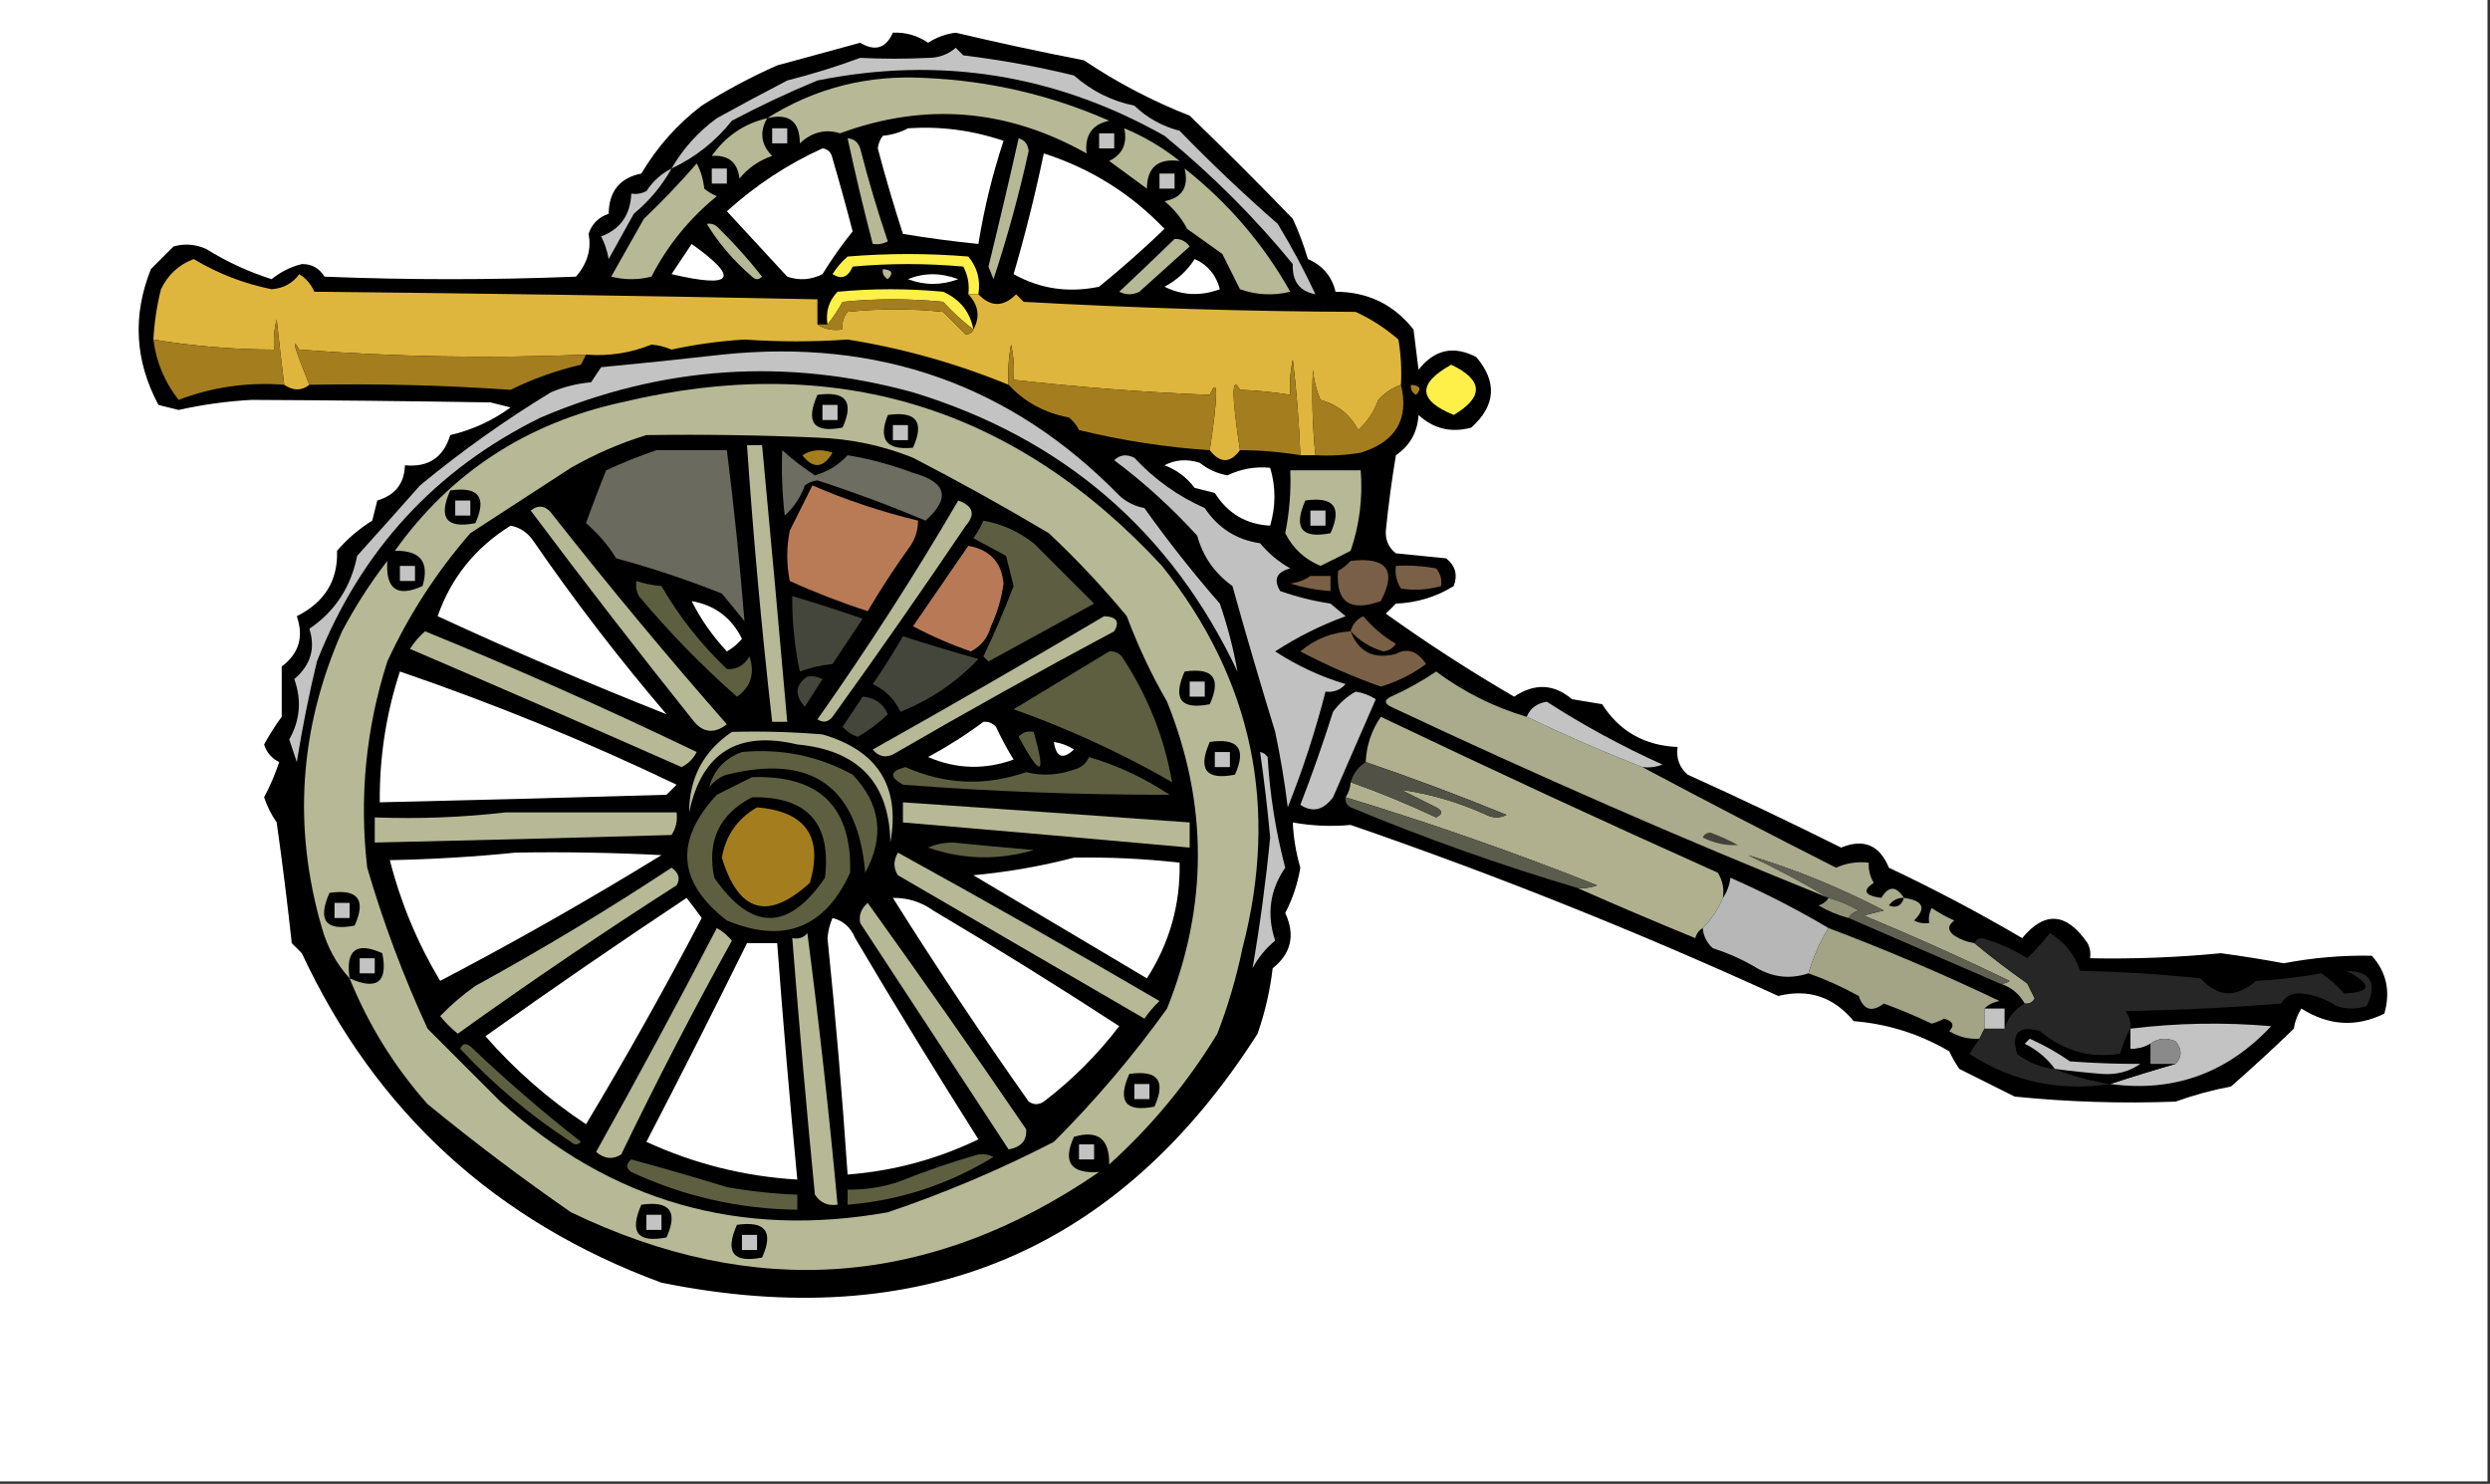<?xml version="1.0" encoding="UTF-8"?>
<!DOCTYPE svg PUBLIC "-//W3C//DTD SVG 1.1//EN" "http://www.w3.org/Graphics/SVG/1.1/DTD/svg11.dtd">
<svg xmlns="http://www.w3.org/2000/svg" version="1.1" width="495px" height="295px" style="shape-rendering:geometricPrecision; text-rendering:geometricPrecision; image-rendering:optimizeQuality; fill-rule:evenodd; clip-rule:evenodd" xmlns:xlink="http://www.w3.org/1999/xlink">
<rect width="100%" height="100%" fill="#333333" stroke="none"/>
<g><path style="opacity:1" fill="#fefffe" d="M -0.5,-0.5 C 164.5,-0.5 329.5,-0.5 494.5,-0.5C 494.5,97.833 494.5,196.167 494.5,294.5C 329.5,294.5 164.5,294.5 -0.5,294.5C -0.5,196.167 -0.5,97.833 -0.5,-0.5 Z"/></g>
<g><path style="opacity:1" fill="#000000" d="M 177.5,6.5 C 180.049,6.387 182.382,7.054 184.5,8.5C 186.183,7.408 188.016,6.741 190,6.5C 198.386,8.485 206.886,10.318 215.5,12C 222.072,16.418 229.072,20.085 236.5,23C 243.439,29.694 250.272,36.527 257,43.5C 258.197,46.089 259.197,48.756 260,51.5C 262.928,52.76 264.761,54.926 265.5,58C 271.901,58.019 277.068,60.519 281,65.5C 281.333,68.167 281.667,70.833 282,73.5C 285.168,69.467 289.001,68.633 293.5,71C 297.677,75.954 297.343,80.62 292.5,85C 288.495,86.098 284.995,85.265 282,82.5C 281.783,85.939 280.283,88.605 277.5,90.5C 276.668,95.479 276.002,100.479 275.5,105.5C 275.39,107.374 276.056,108.874 277.5,110C 280.833,110.333 284.167,110.667 287.5,111C 289.325,112.466 289.825,114.299 289,116.5C 285.541,118.66 281.708,119.827 277.5,120C 276.833,120.667 276.167,121.333 275.5,122C 283.731,127.894 292.231,133.394 301,138.5C 305.066,135.777 308.899,135.943 312.5,139C 314.5,139.333 316.5,139.667 318.5,140C 321.939,145.391 326.939,148.224 333.5,148.5C 333.178,150.722 333.845,152.556 335.5,154C 345.77,158.644 355.936,163.477 366,168.5C 370.487,166.659 373.653,167.993 375.5,172.5C 384.571,176.785 393.404,181.451 402,186.5C 406.478,181.064 410.811,181.397 415,187.5C 415.483,188.448 415.649,189.448 415.5,190.5C 424.187,190.674 432.853,190.34 441.5,189.5C 445.685,190.062 449.851,190.728 454,191.5C 459.81,190.39 465.644,189.89 471.5,190C 474.428,193.257 475.262,197.091 474,201.5C 468.431,204.264 462.931,203.931 457.5,200.5C 456.719,201.729 456.219,203.062 456,204.5C 451.928,208.45 447.762,212.283 443.5,216C 439.751,216.708 436.084,217.708 432.5,219C 421.819,219.411 411.153,219.078 400.5,218C 396.833,216.167 393.167,214.333 389.5,212.5C 388.738,211.372 388.071,210.205 387.5,209C 381.601,205.546 375.267,203.546 368.5,203C 364.53,198.179 359.53,196.513 353.5,198C 325.758,185.306 297.425,173.972 268.5,164C 264.599,164.354 260.766,164.187 257,163.5C 257.132,166.508 257.632,169.508 258.5,172.5C 257.973,175.68 256.973,178.68 255.5,181.5C 257.523,185.895 256.689,189.561 253,192.5C 252.472,196.943 251.472,201.277 250,205.5C 222.361,248.868 182.861,265.368 131.5,255C 98.541,242.863 74.707,221.029 60,189.5C 59.333,188.833 58.667,188.167 58,187.5C 57.132,179.482 56.132,171.482 55,163.5C 53.924,161.933 53.091,160.266 52.5,158.5C 53.685,156.289 54.685,153.955 55.5,151.5C 53.988,150.751 52.988,149.584 52.5,148C 53.535,146.099 54.702,144.265 56,142.5C 56,139.167 56,135.833 56,132.5C 59.423,129.949 60.423,126.616 59,122.5C 64.537,119.734 67.203,115.401 67,109.5C 69.039,107.126 71.372,105.126 74,103.5C 74.333,102.167 74.667,100.833 75,99.5C 78.545,98.46 80.379,96.127 80.5,92.5C 85.166,92.945 88.166,90.945 89.5,86.5C 93.879,85.477 97.879,83.644 101.5,81C 100.167,80.667 98.833,80.333 97.5,80C 81.635,79.74 65.802,79.574 50,79.5C 45.11,79.764 40.277,80.431 35.5,81.5C 34.167,81.167 32.833,80.833 31.5,80.5C 26.81,71.74 26.31,62.739 30,53.5C 31.5,52 33,50.5 34.5,49C 36.714,48.374 38.88,48.541 41,49.5C 45.063,52.031 49.396,54.031 54,55.5C 55.783,54.047 57.783,53.047 60,52.5C 61.971,52.468 63.471,53.302 64.5,55C 81.167,55.667 97.833,55.667 114.5,55C 116.769,52.372 117.602,49.538 117,46.5C 117.667,44.5 119,43.167 121,42.5C 121.059,38.02 123.226,35.353 127.5,34.5C 130.658,29.179 134.658,24.679 139.5,21C 144.29,17.971 149.29,15.304 154.5,13C 160.017,11.498 165.517,9.998 171,8.5C 173.948,10.273 176.114,9.606 177.5,6.5 Z"/></g>
<g><path style="opacity:1" fill="#c2c3c2" d="M 133.5,33.5 C 135.772,29.559 138.772,26.225 142.5,23.5C 147.118,20.951 151.784,18.451 156.5,16C 161.455,14.747 166.289,13.247 171,11.5C 175.554,11.725 180.054,11.725 184.5,11.5C 186.593,11.514 188.426,10.848 190,9.5C 190.5,10 191,10.5 191.5,11C 198.921,11.903 206.254,13.237 213.5,15C 216.999,18.083 220.999,20.083 225.5,21C 228.048,23.442 231.048,25.108 234.5,26C 240.672,32.361 247.172,38.527 254,44.5C 256.799,49.104 259.299,53.771 261.5,58.5C 258.355,57.923 256.855,55.923 257,52.5C 249.435,43.254 240.935,34.754 231.5,27C 209.822,14.775 186.822,11.109 162.5,16C 156.713,18.393 151.046,21.06 145.5,24C 142.224,28.112 138.224,31.279 133.5,33.5 Z"/></g>
<g><path style="opacity:1" fill="#b7b895" d="M 152.5,23.5 C 162.02,17.494 172.52,14.828 184,15.5C 196.692,16.048 208.859,18.881 220.5,24C 217.121,24.711 215.621,26.878 216,30.5C 200.225,21.619 183.892,20.286 167,26.5C 164.094,25.588 161.427,26.254 159,28.5C 158.997,24.118 156.831,22.451 152.5,23.5 Z"/></g>
<g><path style="opacity:1" fill="#b7b895" d="M 152.5,23.5 C 150.952,26.259 151.285,28.759 153.5,31C 150.898,31.883 148.731,33.383 147,35.5C 146.644,32.271 144.81,30.771 141.5,31C 144.244,27.08 147.911,24.58 152.5,23.5 Z"/></g>
<g><path style="opacity:1" fill="#c2c3c2" d="M 153.5,25.5 C 154.5,25.5 155.5,25.5 156.5,25.5C 156.5,26.5 156.5,27.5 156.5,28.5C 155.5,28.5 154.5,28.5 153.5,28.5C 153.5,27.5 153.5,26.5 153.5,25.5 Z"/></g>
<g><path style="opacity:1" fill="#fefffe" d="M 180.5,25.5 C 187.01,25.07 193.344,25.903 199.5,28C 197.287,34.684 195.621,41.518 194.5,48.5C 189.492,47.999 184.492,47.332 179.5,46.5C 177.679,40.884 176.013,35.218 174.5,29.5C 174.608,28.558 174.941,27.725 175.5,27C 177.382,26.802 179.048,26.302 180.5,25.5 Z"/></g>
<g><path style="opacity:1" fill="#b7b895" d="M 223.5,25.5 C 227.469,27.151 231.135,29.318 234.5,32C 230.21,31.436 228.043,33.269 228,37.5C 225.5,35.667 223,33.833 220.5,32C 223.145,30.713 224.145,28.547 223.5,25.5 Z"/></g>
<g><path style="opacity:1" fill="#c2c3c2" d="M 218.5,26.5 C 219.5,26.5 220.5,26.5 221.5,26.5C 221.5,27.5 221.5,28.5 221.5,29.5C 220.5,29.5 219.5,29.5 218.5,29.5C 218.5,28.5 218.5,27.5 218.5,26.5 Z"/></g>
<g><path style="opacity:1" fill="#b7b895" d="M 168.5,27.5 C 169.75,27.577 170.583,28.244 171,29.5C 172.606,35.764 174.44,41.93 176.5,48C 175.552,48.483 174.552,48.65 173.5,48.5C 171.675,41.535 170.009,34.535 168.5,27.5 Z"/></g>
<g><path style="opacity:1" fill="#b7b895" d="M 202.5,27.5 C 203.649,27.791 204.316,28.624 204.5,30C 202.604,38.624 200.271,47.124 197.5,55.5C 197.167,54.667 196.833,53.833 196.5,53C 198.583,44.504 200.583,36.004 202.5,27.5 Z"/></g>
<g><path style="opacity:1" fill="#fefffe" d="M 163.5,29.5 C 164.586,29.62 165.253,30.287 165.5,31.5C 166.912,36.314 168.245,41.147 169.5,46C 167.351,48.662 165.351,51.495 163.5,54.5C 161.235,55.647 158.902,55.814 156.5,55C 152.5,50.667 148.5,46.333 144.5,42C 150.247,36.803 156.581,32.636 163.5,29.5 Z"/></g>
<g><path style="opacity:1" fill="#fefffe" d="M 207.5,30.5 C 216.793,33.477 224.793,38.477 231.5,45.5C 227.341,49.49 223.007,53.324 218.5,57C 212.413,58.27 206.746,57.437 201.5,54.5C 203.816,46.571 205.816,38.571 207.5,30.5 Z"/></g>
<g><path style="opacity:1" fill="#b7b895" d="M 138.5,32.5 C 139.302,33.952 139.802,35.618 140,37.5C 140.75,38.126 141.584,38.626 142.5,39C 137.033,43.462 132.7,48.795 129.5,55C 126.833,55.667 124.167,55.667 121.5,55C 123.664,51.185 125.831,47.352 128,43.5C 131.759,39.911 135.259,36.245 138.5,32.5 Z"/></g>
<g><path style="opacity:1" fill="#c2c3c2" d="M 133.5,33.5 C 131.612,36.899 129.112,39.899 126,42.5C 124.3,45.52 122.634,48.52 121,51.5C 120.727,49.899 120.227,48.399 119.5,47C 123.313,45.569 125.313,42.736 125.5,38.5C 126.552,38.65 127.552,38.483 128.5,38C 129.78,36.034 131.447,34.534 133.5,33.5 Z"/></g>
<g><path style="opacity:1" fill="#c2c3c2" d="M 141.5,33.5 C 142.5,33.5 143.5,33.5 144.5,33.5C 144.5,34.5 144.5,35.5 144.5,36.5C 143.5,36.5 142.5,36.5 141.5,36.5C 141.5,35.5 141.5,34.5 141.5,33.5 Z"/></g>
<g><path style="opacity:1" fill="#b7b895" d="M 235.5,33.5 C 244.13,40.295 251.13,48.461 256.5,58C 253.118,58.824 249.784,58.657 246.5,57.5C 245.333,55.167 244.167,52.833 243,50.5C 240.667,48.833 238.333,47.167 236,45.5C 234.878,43.376 233.378,41.543 231.5,40C 235.03,39.328 236.363,37.162 235.5,33.5 Z"/></g>
<g><path style="opacity:1" fill="#c2c3c2" d="M 230.5,34.5 C 231.5,34.5 232.5,34.5 233.5,34.5C 233.5,35.5 233.5,36.5 233.5,37.5C 232.5,37.5 231.5,37.5 230.5,37.5C 230.5,36.5 230.5,35.5 230.5,34.5 Z"/></g>
<g><path style="opacity:1" fill="#b7b895" d="M 140.5,44.5 C 141.239,44.369 141.906,44.536 142.5,45C 145.734,48.145 148.734,51.478 151.5,55C 150.833,55.667 150.167,55.667 149.5,55C 145.893,51.902 142.893,48.402 140.5,44.5 Z"/></g>
<g><path style="opacity:1" fill="#b7b895" d="M 233.5,47.5 C 234.756,47.461 235.756,47.961 236.5,49C 233.167,52 229.833,55 226.5,58C 225.167,58.667 223.833,58.667 222.5,58C 226.241,54.484 229.908,50.984 233.5,47.5 Z"/></g>
<g><path style="opacity:1" fill="#fefffe" d="M 137.5,48.5 C 147.151,55.383 145.817,57.383 133.5,54.5C 134.844,52.471 136.177,50.471 137.5,48.5 Z"/></g>
<g><path style="opacity:1" fill="#fef049" d="M 194.5,58.5 C 193.833,58.5 193.167,58.5 192.5,58.5C 192.739,56.533 192.406,54.7 191.5,53C 184.167,52.333 176.833,52.333 169.5,53C 168.603,55.127 167.269,55.627 165.5,54.5C 166.313,53.186 167.313,52.02 168.5,51C 176.5,50.333 184.5,50.333 192.5,51C 194.278,53.135 194.945,55.635 194.5,58.5 Z"/></g>
<g><path style="opacity:1" fill="#fefffe" d="M 237.5,51.5 C 240.089,52.648 241.755,54.648 242.5,57.5C 238.683,58.914 235.016,58.748 231.5,57C 233.996,55.669 235.996,53.836 237.5,51.5 Z"/></g>
<g><path style="opacity:1" fill="#b7b895" d="M 175.5,53.5 C 177.337,53.639 177.67,54.306 176.5,55.5C 175.702,55.043 175.369,54.376 175.5,53.5 Z"/></g>
<g><path style="opacity:1" fill="#fefffe" d="M 180.5,55.5 C 183.687,54.194 187.02,54.194 190.5,55.5C 187.126,56.751 183.793,56.751 180.5,55.5 Z"/></g>
<g><path style="opacity:1" fill="#fef049" d="M 193.5,65.5 C 191.39,63.895 189.39,62.062 187.5,60C 180.833,59.333 174.167,59.333 167.5,60C 166.601,61.652 165.601,63.152 164.5,64.5C 164.104,61.956 164.771,59.789 166.5,58C 173.5,57.333 180.5,57.333 187.5,58C 190.857,59.513 192.857,62.013 193.5,65.5 Z"/></g>
<g><path style="opacity:1" fill="#deb63d" d="M 162.5,64.5 C 163.919,65.451 165.585,65.784 167.5,65.5C 167.33,64.178 167.663,63.011 168.5,62C 174.833,61.333 181.167,61.333 187.5,62C 189.022,63.522 190.522,65.022 192,66.5C 192.765,66.43 193.265,66.097 193.5,65.5C 194.878,63.03 194.545,60.697 192.5,58.5C 193.167,58.5 193.833,58.5 194.5,58.5C 196.961,61.067 199.461,61.067 202,58.5C 202.5,59 203,59.5 203.5,60C 225.536,61.228 247.536,61.895 269.5,62C 272.582,63.409 275.415,65.242 278,67.5C 278.498,70.482 278.665,73.482 278.5,76.5C 276.771,77.118 275.271,78.118 274,79.5C 273.163,81.844 271.829,83.844 270,85.5C 268.401,82.442 265.901,80.442 262.5,79.5C 261.692,77.577 261.192,75.577 261,73.5C 260.758,79.167 260.925,84.833 261.5,90.5C 260.5,90.5 259.5,90.5 258.5,90.5C 258.265,84.15 257.765,77.817 257,71.5C 256.503,73.81 256.337,76.143 256.5,78.5C 253.193,77.949 249.86,77.616 246.5,77.5C 244.821,74.419 244.821,78.419 246.5,89.5C 244.545,92.132 242.545,92.132 240.5,89.5C 242.172,78.268 242.172,74.602 240.5,78.5C 227.443,77.985 214.443,76.985 201.5,75.5C 201.663,73.143 201.497,70.81 201,68.5C 200.503,71.146 200.336,73.813 200.5,76.5C 190.16,72.249 179.493,69.249 168.5,67.5C 161.73,67.979 154.897,67.979 148,67.5C 143.098,67.8 138.265,68.467 133.5,69.5C 132.228,68.954 130.894,68.621 129.5,68.5C 125.399,70.181 121.065,70.848 116.5,70.5C 97.491,71.293 78.491,70.96 59.5,69.5C 57.842,66.728 58.509,69.061 61.5,76.5C 59.95,77.72 58.284,77.72 56.5,76.5C 55.965,72.181 55.465,67.848 55,63.5C 54.505,65.473 54.338,67.473 54.5,69.5C 46.439,69.489 38.439,68.823 30.5,67.5C 30.674,64.126 31.174,60.793 32,57.5C 33.392,54.606 35.559,52.606 38.5,51.5C 43.307,54.381 48.473,56.381 54,57.5C 56.343,57.318 58.176,56.318 59.5,54.5C 60.845,55.347 61.845,56.513 62.5,58C 95.923,58.324 129.256,58.824 162.5,59.5C 162.5,61.167 162.5,62.833 162.5,64.5 Z"/></g>
<g><path style="opacity:1" fill="#a47e1e" d="M 193.5,65.5 C 193.265,66.097 192.765,66.43 192,66.5C 190.522,65.022 189.022,63.522 187.5,62C 181.167,61.333 174.833,61.333 168.5,62C 167.663,63.011 167.33,64.178 167.5,65.5C 165.585,65.784 163.919,65.451 162.5,64.5C 163.167,64.5 163.833,64.5 164.5,64.5C 165.601,63.152 166.601,61.652 167.5,60C 174.167,59.333 180.833,59.333 187.5,60C 189.39,62.062 191.39,63.895 193.5,65.5 Z"/></g>
<g><path style="opacity:1" fill="#a47d1f" d="M 56.5,76.5 C 49.238,75.928 42.238,76.928 35.5,79.5C 32.717,75.938 31.051,71.938 30.5,67.5C 38.439,68.823 46.439,69.489 54.5,69.5C 54.338,67.473 54.505,65.473 55,63.5C 55.465,67.848 55.965,72.181 56.5,76.5 Z"/></g>
<g><path style="opacity:1" fill="#a47e1e" d="M 116.5,70.5 C 116.196,71.15 115.863,71.817 115.5,72.5C 110.541,73.66 105.874,75.327 101.5,77.5C 88.186,76.575 74.853,76.241 61.5,76.5C 58.509,69.061 57.842,66.728 59.5,69.5C 78.491,70.96 97.491,71.293 116.5,70.5 Z"/></g>
<g><path style="opacity:1" fill="#a47e1e" d="M 240.5,89.5 C 231.764,88.927 223.097,87.594 214.5,85.5C 214.023,84.522 213.357,83.689 212.5,83C 207.712,82.109 203.712,79.942 200.5,76.5C 200.336,73.813 200.503,71.146 201,68.5C 201.497,70.81 201.663,73.143 201.5,75.5C 214.443,76.985 227.443,77.985 240.5,78.5C 242.172,74.602 242.172,78.268 240.5,89.5 Z"/></g>
<g><path style="opacity:1" fill="#c2c3c2" d="M 143.5,70.5 C 174.74,67.239 201.073,76.572 222.5,98.5C 223.912,99.806 225.579,100.64 227.5,101C 232.145,107.528 237.145,113.861 242.5,120C 244.047,124.503 245.214,129.003 246,133.5C 232.827,105.616 211.327,87.116 181.5,78C 156.282,71.06 131.616,72.727 107.5,83C 86.516,93.326 71.683,109.492 63,131.5C 61.41,138.115 60.077,144.782 59,151.5C 58.5,150 58,148.5 57.5,147C 59.666,143.169 59.999,139.169 58.5,135C 61.752,132.25 62.752,128.917 61.5,125C 66.591,121.549 69.758,116.715 71,110.5C 75.255,105.778 79.421,101.111 83.5,96.5C 91.727,89.704 100.394,83.537 109.5,78C 112.044,76.908 114.711,76.241 117.5,76C 118.167,75 118.833,74 119.5,73C 127.659,72.228 135.659,71.395 143.5,70.5 Z"/></g>
<g><path style="opacity:1" fill="#a47e1e" d="M 258.5,90.5 C 254.534,89.838 250.534,89.504 246.5,89.5C 244.821,78.419 244.821,74.419 246.5,77.5C 249.86,77.616 253.193,77.949 256.5,78.5C 256.337,76.143 256.503,73.81 257,71.5C 257.765,77.817 258.265,84.15 258.5,90.5 Z"/></g>
<g><path style="opacity:1" fill="#fef049" d="M 288.5,72.5 C 294.866,75.555 295.033,78.888 289,82.5C 281.902,79.597 281.735,76.263 288.5,72.5 Z"/></g>
<g><path style="opacity:1" fill="#a47e1e" d="M 278.5,76.5 C 280.162,83.323 277.495,87.823 270.5,90C 267.518,90.498 264.518,90.665 261.5,90.5C 260.925,84.833 260.758,79.167 261,73.5C 261.192,75.577 261.692,77.577 262.5,79.5C 265.901,80.442 268.401,82.442 270,85.5C 271.829,83.844 273.163,81.844 274,79.5C 275.271,78.118 276.771,77.118 278.5,76.5 Z"/></g>
<g><path style="opacity:1" fill="#b7b895" d="M 69.5,194.5 C 66.919,191.68 65.086,188.346 64,184.5C 58.167,164.442 59.501,144.775 68,125.5C 70.606,120.565 73.606,115.898 77,111.5C 76.629,117.14 78.963,118.807 84,116.5C 85.405,111.731 83.572,109.398 78.5,109.5C 89.542,94.015 104.542,84.181 123.5,80C 165.769,69.87 201.603,80.703 231,112.5C 248.989,135.081 254.322,160.415 247,188.5C 245.797,194.314 244.13,199.981 242,205.5C 236.064,215.261 228.898,223.928 220.5,231.5C 220.602,226.428 218.269,224.595 213.5,226C 211.193,231.037 212.86,233.371 218.5,233C 185.073,255.942 150.073,258.608 113.5,241C 103.717,234.218 94.217,227.051 85,219.5C 78.393,212.06 73.227,203.726 69.5,194.5 Z"/></g>
<g><path style="opacity:1" fill="#a47e1e" d="M 280.5,76.5 C 282.337,76.639 282.67,77.306 281.5,78.5C 280.702,78.043 280.369,77.376 280.5,76.5 Z"/></g>
<g><path style="opacity:1" fill="#000000" d="M 162.5,78.5 C 168.158,77.679 169.825,79.846 167.5,85C 161.741,86.139 160.074,83.972 162.5,78.5 Z"/></g>
<g><path style="opacity:1" fill="#c2c3c2" d="M 163.5,80.5 C 164.5,80.5 165.5,80.5 166.5,80.5C 166.5,81.5 166.5,82.5 166.5,83.5C 165.5,83.5 164.5,83.5 163.5,83.5C 163.5,82.5 163.5,81.5 163.5,80.5 Z"/></g>
<g><path style="opacity:1" fill="#000000" d="M 176.5,82.5 C 182.158,81.679 183.825,83.846 181.5,89C 176.213,89.55 174.546,87.384 176.5,82.5 Z"/></g>
<g><path style="opacity:1" fill="#c2c3c2" d="M 177.5,84.5 C 178.5,84.5 179.5,84.5 180.5,84.5C 180.5,85.5 180.5,86.5 180.5,87.5C 179.5,87.5 178.5,87.5 177.5,87.5C 177.5,86.5 177.5,85.5 177.5,84.5 Z"/></g>
<g><path style="opacity:1" fill="#000000" d="M 128.5,86.5 C 139.838,86.334 151.172,86.5 162.5,87C 169.078,87.228 175.411,88.562 181.5,91C 190.693,95.761 199.693,100.761 208.5,106C 214.033,111.198 219.2,116.698 224,122.5C 226.19,128.367 228.857,134.034 232,139.5C 240.176,159.774 240.176,180.107 232,200.5C 225.25,209.921 217.75,218.754 209.5,227C 198.837,232.499 187.837,237.166 176.5,241C 147.11,246.24 121.443,238.906 99.5,219C 94.667,214.167 89.833,209.333 85,204.5C 80.211,194.132 76.211,183.466 73,172.5C 71.395,158.511 72.728,144.844 77,131.5C 81.287,122.213 86.787,113.713 93.5,106C 100.236,101.641 106.903,97.308 113.5,93C 118.367,90.226 123.367,88.059 128.5,86.5 Z"/></g>
<g><path style="opacity:1" fill="#b7b895" d="M 148.5,88.5 C 149.5,88.5 150.5,88.5 151.5,88.5C 153.227,106.825 154.893,125.159 156.5,143.5C 155.5,143.5 154.5,143.5 153.5,143.5C 151.421,125.2 149.754,106.866 148.5,88.5 Z"/></g>
<g><path style="opacity:1" fill="#6a6a5e" d="M 130.5,89.5 C 135.167,89.5 139.833,89.5 144.5,89.5C 145.929,100.856 147.095,112.189 148,123.5C 146.499,121.631 144.999,119.797 143.5,118C 136.637,115.268 129.637,112.934 122.5,111C 120.874,108.372 118.874,106.039 116.5,104C 117.757,100.476 119.09,96.976 120.5,93.5C 123.865,91.941 127.198,90.608 130.5,89.5 Z"/></g>
<g><path style="opacity:1" fill="#6d6e61" d="M 155.5,89.5 C 157.474,91.293 159.64,92.96 162,94.5C 164.553,93.777 166.72,92.444 168.5,90.5C 172.947,91.241 177.281,92.408 181.5,94C 188.192,95.845 189.025,99.011 184,103.5C 176.96,100.542 169.794,97.875 162.5,95.5C 161.558,95.608 160.725,95.942 160,96.5C 159.163,98.844 157.829,100.844 156,102.5C 155.501,98.179 155.334,93.846 155.5,89.5 Z"/></g>
<g><path style="opacity:1" fill="#a47e1e" d="M 159.5,90.5 C 161.288,89.377 163.288,89.211 165.5,90C 163.663,93.102 161.663,93.269 159.5,90.5 Z"/></g>
<g><path style="opacity:1" fill="#fefffe" d="M 231.5,92.5 C 233.628,91.371 235.961,91.204 238.5,92C 240.134,93.308 241.968,94.142 244,94.5C 246.734,93.204 249.567,92.704 252.5,93C 253.637,96.784 253.637,100.618 252.5,104.5C 247.745,104.258 244.078,102.091 241.5,98C 240.167,97.667 238.833,97.333 237.5,97C 235.905,94.898 233.905,93.398 231.5,92.5 Z"/></g>
<g><path style="opacity:1" fill="#b7b895" d="M 256.5,93.5 C 261.167,93.5 265.833,93.5 270.5,93.5C 270.932,99.004 270.265,104.337 268.5,109.5C 266.477,110.54 264.477,111.54 262.5,112.5C 259.353,111.186 257.02,109.019 255.5,106C 256.329,101.874 256.663,97.707 256.5,93.5 Z"/></g>
<g><path style="opacity:1" fill="#b97a56" d="M 161.5,96.5 C 168.29,99.43 175.29,101.763 182.5,103.5C 182.509,105.308 182.009,106.975 181,108.5C 177.97,112.698 175.137,117.032 172.5,121.5C 167.199,119.789 162.032,117.789 157,115.5C 156.333,112.167 156.333,108.833 157,105.5C 158.513,102.473 160.013,99.473 161.5,96.5 Z"/></g>
<g><path style="opacity:1" fill="#000000" d="M 89.5,97.5 C 95.158,96.679 96.825,98.846 94.5,104C 88.741,105.139 87.074,102.972 89.5,97.5 Z"/></g>
<g><path style="opacity:1" fill="#c2c3c2" d="M 90.5,99.5 C 91.5,99.5 92.5,99.5 93.5,99.5C 93.5,100.5 93.5,101.5 93.5,102.5C 92.5,102.5 91.5,102.5 90.5,102.5C 90.5,101.5 90.5,100.5 90.5,99.5 Z"/></g>
<g><path style="opacity:1" fill="#b7b895" d="M 190.5,99.5 C 193.465,100.582 193.965,102.249 192,104.5C 183.361,117.305 174.528,129.971 165.5,142.5C 164.635,143.583 163.635,143.749 162.5,143C 172.477,128.868 181.811,114.368 190.5,99.5 Z"/></g>
<g><path style="opacity:1" fill="#000000" d="M 259.5,99.5 C 265.158,98.679 266.825,100.846 264.5,106C 258.741,107.139 257.074,104.972 259.5,99.5 Z"/></g>
<g><path style="opacity:1" fill="#b7b895" d="M 105.5,101.5 C 107.153,100.201 108.653,100.534 110,102.5C 121.123,116.625 132.623,130.459 144.5,144C 142.045,145.864 139.878,145.698 138,143.5C 126.905,129.612 116.071,115.612 105.5,101.5 Z"/></g>
<g><path style="opacity:1" fill="#c2c3c2" d="M 260.5,101.5 C 261.5,101.5 262.5,101.5 263.5,101.5C 263.5,102.5 263.5,103.5 263.5,104.5C 262.5,104.5 261.5,104.5 260.5,104.5C 260.5,103.5 260.5,102.5 260.5,101.5 Z"/></g>
<g><path style="opacity:1" fill="#fefffe" d="M 101.5,104.5 C 103.371,104.859 104.871,105.859 106,107.5C 114.228,119.451 123.061,130.951 132.5,142C 117.256,135.969 102.089,129.469 87,122.5C 89.668,114.871 94.501,108.871 101.5,104.5 Z"/></g>
<g><path style="opacity:1" fill="#b87a56" d="M 192.5,108.5 C 196.781,109.284 199.114,111.784 199.5,116C 199.109,118.953 198.275,121.787 197,124.5C 196.359,126.813 195.026,128.48 193,129.5C 189.009,128.117 185.175,126.45 181.5,124.5C 185.177,119.138 188.843,113.804 192.5,108.5 Z"/></g>
<g><path style="opacity:1" fill="#795f47" d="M 268.5,111.5 C 275.716,110.688 277.716,113.355 274.5,119.5C 268.351,121.7 265.518,119.7 266,113.5C 266.995,112.934 267.828,112.267 268.5,111.5 Z"/></g>
<g><path style="opacity:1" fill="#c2c3c2" d="M 79.5,112.5 C 80.5,112.5 81.5,112.5 82.5,112.5C 82.5,113.5 82.5,114.5 82.5,115.5C 81.5,115.5 80.5,115.5 79.5,115.5C 79.5,114.5 79.5,113.5 79.5,112.5 Z"/></g>
<g><path style="opacity:1" fill="#796046" d="M 277.5,112.5 C 280.187,112.336 282.854,112.503 285.5,113C 286.337,114.011 286.67,115.178 286.5,116.5C 283.859,117.263 281.192,117.43 278.5,117C 277.62,115.644 277.286,114.144 277.5,112.5 Z"/></g>
<g><path style="opacity:1" fill="#5d5d42" d="M 195.5,103.5 C 199.14,104.15 202.473,105.65 205.5,108C 209.527,112.027 213.527,116.027 217.5,120C 210.5,123.833 203.5,127.667 196.5,131.5C 196.167,131.167 195.833,130.833 195.5,130.5C 197.696,125.91 199.696,121.243 201.5,116.5C 201,114.5 200.5,112.5 200,110.5C 197.815,109.33 195.649,108.164 193.5,107C 194.305,105.887 194.972,104.721 195.5,103.5 Z"/></g>
<g><path style="opacity:1" fill="#796046" d="M 260.5,114.5 C 261.833,114.5 263.167,114.5 264.5,114.5C 264.5,115.5 264.5,116.5 264.5,117.5C 261.784,117.322 259.117,116.822 256.5,116C 258.058,115.79 259.391,115.29 260.5,114.5 Z"/></g>
<g><path style="opacity:1" fill="#5e5f40" d="M 126.5,115.5 C 128.117,116.038 129.784,116.371 131.5,116.5C 134.959,122.527 139.292,128.027 144.5,133C 146.387,133.163 147.887,132.329 149,130.5C 150.102,133.905 149.268,136.572 146.5,138.5C 139.59,132.421 133.09,125.755 127,118.5C 126.517,117.552 126.351,116.552 126.5,115.5 Z"/></g>
<g><path style="opacity:1" fill="#45463b" d="M 157.5,118.5 C 162.18,119.893 166.846,121.393 171.5,123C 169.5,126 167.5,129 165.5,132C 163.236,132.236 161.069,132.736 159,133.5C 157.95,128.552 157.45,123.552 157.5,118.5 Z"/></g>
<g><path style="opacity:1" fill="#fefffe" d="M 137.5,119.5 C 142.103,120.302 145.436,122.802 147.5,127C 146.646,128.022 145.646,128.855 144.5,129.5C 141.655,126.458 139.321,123.125 137.5,119.5 Z"/></g>
<g><path style="opacity:1" fill="#b7b895" d="M 219.5,122.5 C 221.973,122.604 222.639,123.604 221.5,125.5C 206.672,133.413 192.005,141.58 177.5,150C 175.926,150.699 174.593,150.365 173.5,149C 189.002,140.303 204.335,131.47 219.5,122.5 Z"/></g>
<g><path style="opacity:1" fill="#796046" d="M 268.5,125.5 C 268.856,124.13 269.69,123.13 271,122.5C 272.853,124.685 275.02,126.518 277.5,128C 276.892,128.87 276.059,129.37 275,129.5C 272.429,128.75 270.262,127.417 268.5,125.5 Z"/></g>
<g><path style="opacity:1" fill="#c1c1c1" d="M 221.5,91.5 C 222.601,90.402 223.934,90.235 225.5,91C 229.543,95.341 234.21,98.675 239.5,101C 242.138,104.975 245.805,107.308 250.5,108C 252.208,110.043 254.208,111.71 256.5,113C 253.766,113.718 253.1,115.218 254.5,117.5C 257.748,118.645 261.081,119.479 264.5,120C 265.5,120.833 266.5,121.667 267.5,122.5C 262.56,124.304 257.893,126.637 253.5,129.5C 257.835,132.336 262.501,134.503 267.5,136C 266.437,137.188 265.103,137.688 263.5,137.5C 261.506,145.314 259.006,152.981 256,160.5C 255.383,155.462 254.549,150.462 253.5,145.5C 250.437,135.521 247.604,125.855 245,116.5C 241.462,113.969 239.128,110.636 238,106.5C 232.931,100.927 227.431,95.927 221.5,91.5 Z"/></g>
<g><path style="opacity:1" fill="#b7b895" d="M 84.5,125.5 C 102.745,132.956 120.745,140.956 138.5,149.5C 137.833,150.833 136.833,151.833 135.5,152.5C 117.541,144.569 99.541,136.736 81.5,129C 82.365,127.641 83.365,126.474 84.5,125.5 Z"/></g>
<g><path style="opacity:1" fill="#796046" d="M 268.5,125.5 C 270.077,129.622 273.077,131.122 277.5,130C 279.751,128.742 281.751,129.409 283.5,132C 280.774,134.03 277.774,135.53 274.5,136.5C 268.972,134.549 263.639,132.215 258.5,129.5C 261.4,127.049 264.734,125.715 268.5,125.5 Z"/></g>
<g><path style="opacity:1" fill="#45463b" d="M 179.5,126.5 C 184.468,128.1 189.468,129.6 194.5,131C 190.187,135.587 185.02,139.087 179,141.5C 177.833,139 176,137.167 173.5,136C 175.636,132.89 177.636,129.723 179.5,126.5 Z"/></g>
<g><path style="opacity:1" fill="#5e5e40" d="M 220.5,129.5 C 221.496,129.414 222.329,129.748 223,130.5C 228.12,138.207 231.453,146.541 233,155.5C 222.934,149.717 212.434,144.884 201.5,141C 207.897,137.141 214.23,133.308 220.5,129.5 Z"/></g>
<g><path style="opacity:1" fill="#fefffe" d="M 79.5,133.5 C 98.308,139.933 116.641,147.433 134.5,156C 133.833,156.667 133.167,157.333 132.5,158C 113.499,158.556 94.499,159.056 75.5,159.5C 75.413,150.605 76.746,141.938 79.5,133.5 Z"/></g>
<g><path style="opacity:1" fill="#000000" d="M 235.5,133.5 C 241.158,132.679 242.825,134.846 240.5,140C 234.741,141.139 233.074,138.972 235.5,133.5 Z"/></g>
<g><path style="opacity:1" fill="#aaaa8c" d="M 303.5,142.5 C 311.128,146.153 318.795,149.486 326.5,152.5C 339.12,159.23 351.954,165.896 365,172.5C 367.041,171.577 369.208,171.244 371.5,171.5C 371.421,172.93 371.754,174.264 372.5,175.5C 370.162,177.049 370.662,178.049 374,178.5C 375.439,176.079 376.939,176.079 378.5,178.5C 382.334,179.035 383.001,180.535 380.5,183C 381.448,183.483 382.448,183.649 383.5,183.5C 383.351,182.448 383.517,181.448 384,180.5C 385.419,181.46 386.919,182.293 388.5,183C 387.167,184 387.167,185 388.5,186C 389.745,186.791 391.078,187.291 392.5,187.5C 395.842,190.268 399.342,192.934 403,195.5C 403.5,196.5 404,197.5 404.5,198.5C 404.043,199.298 403.376,199.631 402.5,199.5C 401.328,197.461 399.662,196.128 397.5,195.5C 398.239,195.631 398.906,195.464 399.5,195C 389.942,190.387 380.275,186.053 370.5,182C 371.833,181.667 373.167,181.333 374.5,181C 365.73,176.438 356.73,172.771 347.5,170C 353.053,172.608 358.387,175.441 363.5,178.5C 334.181,166.677 305.181,154.01 276.5,140.5C 275.167,139.833 275.167,139.167 276.5,138.5C 279.661,137.087 282.661,135.42 285.5,133.5C 290.964,137.565 296.964,140.565 303.5,142.5 Z"/></g>
<g><path style="opacity:1" fill="#45463b" d="M 160.5,134.5 C 161.552,134.351 162.552,134.517 163.5,135C 162.333,136.833 161.167,138.667 160,140.5C 157.909,138.17 158.075,136.17 160.5,134.5 Z"/></g>
<g><path style="opacity:1" fill="#c2c3c2" d="M 236.5,135.5 C 237.5,135.5 238.5,135.5 239.5,135.5C 239.5,136.5 239.5,137.5 239.5,138.5C 238.5,138.5 237.5,138.5 236.5,138.5C 236.5,137.5 236.5,136.5 236.5,135.5 Z"/></g>
<g><path style="opacity:1" fill="#c2c3c2" d="M 269.5,137.5 C 270.922,137.709 272.255,138.209 273.5,139C 270.671,145.483 267.837,151.983 265,158.5C 263.078,161.089 260.911,161.589 258.5,160C 260.859,153.925 263.025,147.759 265,141.5C 266.25,139.807 267.75,138.473 269.5,137.5 Z"/></g>
<g><path style="opacity:1" fill="#45463b" d="M 171.5,138.5 C 173.903,138.695 175.57,139.862 176.5,142C 174.71,143.734 172.71,145.234 170.5,146.5C 169.328,146.081 168.328,145.415 167.5,144.5C 168.844,142.471 170.177,140.471 171.5,138.5 Z"/></g>
<g><path style="opacity:1" fill="#c2c3c2" d="M 326.5,152.5 C 318.795,149.486 311.128,146.153 303.5,142.5C 304.184,140.815 305.517,139.815 307.5,139.5C 314.732,144.177 322.399,148.344 330.5,152C 329.207,152.49 327.873,152.657 326.5,152.5 Z"/></g>
<g><path style="opacity:1" fill="#b0b08f" d="M 342.5,178.5 C 341.551,180.777 340.218,182.777 338.5,184.5C 337.778,184.918 337.278,185.584 337,186.5C 329.042,183.243 321.209,179.91 313.5,176.5C 314.873,176.657 316.207,176.49 317.5,176C 301.062,169.465 284.395,163.632 267.5,158.5C 268.11,157.609 268.443,156.609 268.5,155.5C 274.259,157.544 279.926,159.878 285.5,162.5C 286.833,161.833 286.833,161.167 285.5,160.5C 283.167,159.333 280.833,158.167 278.5,157C 284.327,157.828 289.993,159.495 295.5,162C 296.833,162.667 298.167,162.667 299.5,162C 290.255,158.209 280.922,154.709 271.5,151.5C 271.635,148.226 272.635,145.226 274.5,142.5C 296.683,153.09 319.016,163.424 341.5,173.5C 342.452,175.045 342.785,176.712 342.5,178.5 Z"/></g>
<g><path style="opacity:1" fill="#fefffe" d="M 195.5,143.5 C 196.496,143.414 197.329,143.748 198,144.5C 199.039,146.746 200.206,148.913 201.5,151C 195.763,153.074 190.097,152.908 184.5,150.5C 188.401,148.392 192.067,146.059 195.5,143.5 Z"/></g>
<g><path style="opacity:1" fill="#b7b895" d="M 145.5,145.5 C 151.509,145.334 157.509,145.501 163.5,146C 174.506,149.192 179.006,156.359 177,167.5C 176.8,155.627 170.633,149.127 158.5,148C 146.673,145.17 139.506,149.67 137,161.5C 137.017,154.655 139.85,149.322 145.5,145.5 Z"/></g>
<g><path style="opacity:1" fill="#5e5f40" d="M 202.5,146.5 C 203.209,145.596 204.209,145.263 205.5,145.5C 207.981,154.343 206.981,154.676 202.5,146.5 Z"/></g>
<g><path style="opacity:1" fill="#fefffe" d="M 209.5,147.5 C 210.922,147.709 212.255,148.209 213.5,149C 211.296,151.069 209.963,150.569 209.5,147.5 Z"/></g>
<g><path style="opacity:1" fill="#000000" d="M 240.5,147.5 C 246.158,146.679 247.825,148.846 245.5,154C 239.741,155.139 238.074,152.972 240.5,147.5 Z"/></g>
<g><path style="opacity:1" fill="#5e5f40" d="M 147.5,149.5 C 155.355,148.771 162.688,150.271 169.5,154C 175.077,159.854 175.91,166.354 172,173.5C 170.533,156.338 161.366,149.838 144.5,154C 143.069,154.465 141.903,155.299 141,156.5C 141.892,153.104 144.059,150.77 147.5,149.5 Z"/></g>
<g><path style="opacity:1" fill="#c2c3c2" d="M 241.5,149.5 C 242.5,149.5 243.5,149.5 244.5,149.5C 244.5,150.5 244.5,151.5 244.5,152.5C 243.5,152.5 242.5,152.5 241.5,152.5C 241.5,151.5 241.5,150.5 241.5,149.5 Z"/></g>
<g><path style="opacity:1" fill="#c2c3c2" d="M 250.5,149.5 C 251.117,149.611 251.617,149.944 252,150.5C 252.449,158.041 253.615,165.375 255.5,172.5C 252.437,176.944 251.77,181.777 253.5,187C 251.622,188.543 250.122,190.376 249,192.5C 250.473,183.944 251.64,175.277 252.5,166.5C 251.978,160.802 251.311,155.135 250.5,149.5 Z"/></g>
<g><path style="opacity:1" fill="#5e5f40" d="M 216.5,150.5 C 222.193,152.179 227.526,154.679 232.5,158C 214.819,158.025 197.152,157.358 179.5,156C 176.736,154.456 176.903,153.289 180,152.5C 187.867,155.989 195.867,156.322 204,153.5C 207.111,154.293 210.277,154.126 213.5,153C 214.942,152.623 215.942,151.79 216.5,150.5 Z"/></g>
<g><path style="opacity:1" fill="#515145" d="M 271.5,151.5 C 280.922,154.709 290.255,158.209 299.5,162C 298.167,162.667 296.833,162.667 295.5,162C 289.993,159.495 284.327,157.828 278.5,157C 280.833,158.167 283.167,159.333 285.5,160.5C 286.833,161.167 286.833,161.833 285.5,162.5C 279.926,159.878 274.259,157.544 268.5,155.5C 269.026,153.77 270.026,152.436 271.5,151.5 Z"/></g>
<g><path style="opacity:1" fill="#5e5f40" d="M 149.5,154.5 C 162.877,154.045 169.377,160.379 169,173.5C 163.946,184.52 155.78,187.687 144.5,183C 134.708,175.445 134.042,167.112 142.5,158C 144.925,156.787 147.259,155.621 149.5,154.5 Z"/></g>
<g><path style="opacity:1" fill="#000000" d="M 149.5,158.5 C 160.473,158.305 165.306,163.639 164,174.5C 156.718,185.156 149.384,185.156 142,174.5C 140.485,167.2 142.985,161.867 149.5,158.5 Z"/></g>
<g><path style="opacity:1" fill="#5c5c4d" d="M 267.5,158.5 C 284.395,163.632 301.062,169.465 317.5,176C 316.207,176.49 314.873,176.657 313.5,176.5C 298.232,171.966 283.232,166.633 268.5,160.5C 267.702,160.043 267.369,159.376 267.5,158.5 Z"/></g>
<g><path style="opacity:1" fill="#b7b895" d="M 179.5,159.5 C 198.504,160.786 217.504,162.119 236.5,163.5C 236.5,165.167 236.5,166.833 236.5,168.5C 217.518,166.779 198.518,165.113 179.5,163.5C 179.5,162.167 179.5,160.833 179.5,159.5 Z"/></g>
<g><path style="opacity:1" fill="#a47e1e" d="M 150.5,160.5 C 160.17,161.321 163.67,166.321 161,175.5C 152.667,183.097 146.833,181.43 143.5,170.5C 144.288,166.052 146.621,162.718 150.5,160.5 Z"/></g>
<g><path style="opacity:1" fill="#b7b895" d="M 100.5,161.5 C 111.833,161.5 123.167,161.5 134.5,161.5C 134.714,163.144 134.38,164.644 133.5,166C 113.833,166.563 94.166,167.063 74.5,167.5C 74.5,165.833 74.5,164.167 74.5,162.5C 83.349,162.826 92.016,162.493 100.5,161.5 Z"/></g>
<g><path style="opacity:1" fill="#5e5f40" d="M 184.5,168.5 C 185.964,167.84 187.631,167.507 189.5,167.5C 194.83,168.03 200.164,168.53 205.5,169C 198.379,171.064 191.379,170.897 184.5,168.5 Z"/></g>
<g><path style="opacity:1" fill="#424238" d="M 338.5,166.5 C 338.735,165.903 339.235,165.57 340,165.5C 341.893,166.196 343.726,167.03 345.5,168C 343.078,168.135 340.745,167.635 338.5,166.5 Z"/></g>
<g><path style="opacity:1" fill="#fefffe" d="M 102.5,169.5 C 112.172,169.334 121.839,169.5 131.5,170C 116.976,178.919 102.31,187.252 87.5,195C 82.993,187.475 79.659,179.475 77.5,171C 86.01,170.829 94.343,170.329 102.5,169.5 Z"/></g>
<g><path style="opacity:1" fill="#b7b895" d="M 178.5,169.5 C 195.945,179.105 213.278,188.939 230.5,199C 229.382,200.074 228.382,201.24 227.5,202.5C 211.167,193 194.833,183.5 178.5,174C 177.587,172.586 177.587,171.086 178.5,169.5 Z"/></g>
<g><path style="opacity:1" fill="#fefffe" d="M 213.5,170.5 C 220.529,170.377 227.529,170.71 234.5,171.5C 234.668,179.825 232.501,187.492 228,194.5C 216.5,187.667 205,180.833 193.5,174C 200.395,173.352 207.061,172.185 213.5,170.5 Z"/></g>
<g><path style="opacity:1" fill="#b7b895" d="M 133.5,172.5 C 134.954,173.52 135.287,174.687 134.5,176C 119.711,185.473 105.211,195.306 91,205.5C 89.726,204.465 88.56,203.298 87.5,202C 89.615,199.8 91.949,197.8 94.5,196C 107.896,188.644 120.896,180.81 133.5,172.5 Z"/></g>
<g><path style="opacity:1" fill="#b7b7b7" d="M 363.5,184.5 C 361.796,187.256 360.463,190.256 359.5,193.5C 355.681,194.775 352.014,194.275 348.5,192C 345.95,190.558 343.284,189.392 340.5,188.5C 339.295,187.423 338.628,186.09 338.5,184.5C 340.218,182.777 341.551,180.777 342.5,178.5C 343.29,177.391 343.79,176.058 344,174.5C 350.796,177.48 357.296,180.813 363.5,184.5 Z"/></g>
<g><path style="opacity:1" fill="#000000" d="M 65.5,177.5 C 71.158,176.679 72.825,178.846 70.5,184C 64.741,185.139 63.074,182.972 65.5,177.5 Z"/></g>
<g><path style="opacity:1" fill="#fefffe" d="M 136.5,178.5 C 137.479,179.765 138.479,181.099 139.5,182.5C 132.198,196.444 124.531,210.111 116.5,223.5C 109.093,218.598 102.426,212.765 96.5,206C 109.737,196.58 123.07,187.413 136.5,178.5 Z"/></g>
<g><path style="opacity:1" fill="#fefffe" d="M 177.5,178.5 C 180.425,178.46 183.091,179.293 185.5,181C 198.001,188.416 210.335,196.083 222.5,204C 218.167,209.667 213.167,214.667 207.5,219C 206.5,219.667 205.5,219.667 204.5,219C 195.107,205.701 186.107,192.201 177.5,178.5 Z"/></g>
<g><path style="opacity:1" fill="#000000" d="M 378.5,178.5 C 377.998,180.085 376.998,180.585 375.5,180C 376.244,178.961 377.244,178.461 378.5,178.5 Z"/></g>
<g><path style="opacity:1" fill="#c2c3c2" d="M 66.5,179.5 C 67.5,179.5 68.5,179.5 69.5,179.5C 69.5,180.5 69.5,181.5 69.5,182.5C 68.5,182.5 67.5,182.5 66.5,182.5C 66.5,181.5 66.5,180.5 66.5,179.5 Z"/></g>
<g><path style="opacity:1" fill="#b7b895" d="M 172.5,179.5 C 183.137,194.32 193.637,209.32 204,224.5C 204.163,226.731 202.997,228.065 200.5,228.5C 190.667,213.5 180.833,198.5 171,183.5C 170.7,181.934 171.2,180.601 172.5,179.5 Z"/></g>
<g><path style="opacity:1" fill="#929279" d="M 363.5,178.5 C 365.593,179.045 367.593,179.878 369.5,181C 368.584,181.278 367.918,181.778 367.5,182.5C 365.407,181.955 363.407,181.122 361.5,180C 362.416,179.722 363.082,179.222 363.5,178.5 Z"/></g>
<g><path style="opacity:1" fill="#fefffe" d="M 165.5,182.5 C 167.624,183.031 169.124,184.365 170,186.5C 177.968,199.965 186.135,213.299 194.5,226.5C 186.269,230.466 177.603,232.799 168.5,233.5C 167.443,217.812 166.109,202.146 164.5,186.5C 164.623,185.075 164.957,183.742 165.5,182.5 Z"/></g>
<g><path style="opacity:1" fill="#b7b895" d="M 142.5,184.5 C 143.627,185.122 144.627,185.955 145.5,187C 137.769,200.963 130.435,215.129 123.5,229.5C 121.813,230.568 120.146,230.401 118.5,229C 126.73,214.276 134.73,199.442 142.5,184.5 Z"/></g>
<g><path style="opacity:1" fill="#a3a386" d="M 363.5,184.5 C 375.002,188.837 386.335,193.671 397.5,199C 396.263,199.232 395.263,199.732 394.5,200.5C 394.5,201.833 394.5,203.167 394.5,204.5C 394.167,205.167 393.833,205.833 393.5,206.5C 391.345,206.628 389.345,206.128 387.5,205C 388.604,203.869 388.271,203.035 386.5,202.5C 385.707,202.931 384.873,203.265 384,203.5C 380.886,202.026 377.719,200.693 374.5,199.5C 372.14,201.305 370.473,200.805 369.5,198C 366.185,196.17 362.851,194.67 359.5,193.5C 360.463,190.256 361.796,187.256 363.5,184.5 Z"/></g>
<g><path style="opacity:1" fill="#606052" d="M 397.5,195.5 C 387.496,191.164 377.496,186.831 367.5,182.5C 367.918,181.778 368.584,181.278 369.5,181C 367.593,179.878 365.593,179.045 363.5,178.5C 358.387,175.441 353.053,172.608 347.5,170C 356.73,172.771 365.73,176.438 374.5,181C 373.167,181.333 371.833,181.667 370.5,182C 380.275,186.053 389.942,190.387 399.5,195C 398.906,195.464 398.239,195.631 397.5,195.5 Z"/></g>
<g><path style="opacity:1" fill="#b7b895" d="M 160.5,185.5 C 162.822,203.321 164.822,221.321 166.5,239.5C 164.549,239.773 163.049,239.107 162,237.5C 160.334,220.508 158.834,203.508 157.5,186.5C 158.791,186.737 159.791,186.404 160.5,185.5 Z"/></g>
<g><path style="opacity:1" fill="#262626" d="M 423.5,204.5 C 422.694,205.997 422.028,207.664 421.5,209.5C 415.577,210.475 410.244,208.975 405.5,205C 401.333,203.833 399.833,205.333 401,209.5C 403.235,211.202 405.735,212.202 408.5,212.5C 412.066,213.903 415.733,214.903 419.5,215.5C 409.344,217.029 400.011,215.029 391.5,209.5C 392.193,208.482 392.859,207.482 393.5,206.5C 393.833,205.833 394.167,205.167 394.5,204.5C 395.833,204.5 397.167,204.5 398.5,204.5C 399.128,202.338 400.461,200.672 402.5,199.5C 403.376,199.631 404.043,199.298 404.5,198.5C 404,197.5 403.5,196.5 403,195.5C 399.342,192.934 395.842,190.268 392.5,187.5C 392.735,186.903 393.235,186.57 394,186.5C 397.225,187.408 400.225,188.741 403,190.5C 404.599,188.944 406.099,187.277 407.5,185.5C 410.448,187.277 412.448,189.777 413.5,193C 421.521,193.168 429.521,193.668 437.5,194.5C 440.861,198.272 444.528,198.438 448.5,195C 452.887,194.774 457.221,194.274 461.5,193.5C 463.149,194.648 464.649,195.981 466,197.5C 471.514,197.249 471.68,195.749 466.5,193C 471.288,193.098 472.621,195.431 470.5,200C 468.5,200.667 466.5,200.667 464.5,200C 462.361,198.596 460.028,197.763 457.5,197.5C 455.681,197.342 454.348,198.009 453.5,199.5C 443.183,200.332 432.849,200.832 422.5,201C 423.337,202.011 423.67,203.178 423.5,204.5 Z"/></g>
<g><path style="opacity:1" fill="#fefffe" d="M 148.5,187.5 C 150.5,187.5 152.5,187.5 154.5,187.5C 155.668,203.186 157.002,218.852 158.5,234.5C 148.037,233.884 138.037,231.384 128.5,227C 135.308,213.885 141.974,200.718 148.5,187.5 Z"/></g>
<g><path style="opacity:1" fill="#000000" d="M 69.5,194.5 C 68.679,188.842 70.846,187.175 76,189.5C 77.139,195.259 74.972,196.926 69.5,194.5 Z"/></g>
<g><path style="opacity:1" fill="#c2c3c2" d="M 71.5,190.5 C 72.5,190.5 73.5,190.5 74.5,190.5C 74.5,191.5 74.5,192.5 74.5,193.5C 73.5,193.5 72.5,193.5 71.5,193.5C 71.5,192.5 71.5,191.5 71.5,190.5 Z"/></g>
<g><path style="opacity:1" fill="#c2c3c2" d="M 394.5,200.5 C 395.833,200.5 397.167,200.5 398.5,200.5C 398.5,201.833 398.5,203.167 398.5,204.5C 397.167,204.5 395.833,204.5 394.5,204.5C 394.5,203.167 394.5,201.833 394.5,200.5 Z"/></g>
<g><path style="opacity:1" fill="#c2c3c2" d="M 419.5,215.5 C 423.886,214.06 428.219,212.727 432.5,211.5C 433.801,210.116 433.801,208.616 432.5,207C 430.613,206.22 428.946,206.387 427.5,207.5C 426.292,208.234 424.959,208.567 423.5,208.5C 423.5,207.167 423.5,205.833 423.5,204.5C 432.756,203.362 442.089,203.195 451.5,204C 442.729,213.376 432.062,217.209 419.5,215.5 Z"/></g>
<g><path style="opacity:1" fill="#000000" d="M 423.5,204.5 C 423.5,205.833 423.5,207.167 423.5,208.5C 424.959,208.567 426.292,208.234 427.5,207.5C 427.5,208.833 427.5,210.167 427.5,211.5C 429.167,211.5 430.833,211.5 432.5,211.5C 428.219,212.727 423.886,214.06 419.5,215.5C 415.733,214.903 412.066,213.903 408.5,212.5C 405.735,212.202 403.235,211.202 401,209.5C 399.833,205.333 401.333,203.833 405.5,205C 410.244,208.975 415.577,210.475 421.5,209.5C 422.028,207.664 422.694,205.997 423.5,204.5 Z"/></g>
<g><path style="opacity:1" fill="#c2c3c2" d="M 408.5,212.5 C 406.941,210.376 404.941,208.709 402.5,207.5C 402.833,207.167 403.167,206.833 403.5,206.5C 406.329,207.747 408.995,209.247 411.5,211C 416.338,211.354 421.005,211.52 425.5,211.5C 423.293,213.029 420.793,213.695 418,213.5C 414.814,213.256 411.647,212.923 408.5,212.5 Z"/></g>
<g><path style="opacity:1" fill="#5e5f40" d="M 91.5,208.5 C 91.897,207.475 92.563,207.308 93.5,208C 100.538,214.707 107.872,221.04 115.5,227C 114.833,227.667 114.167,227.667 113.5,227C 105.39,221.721 98.057,215.554 91.5,208.5 Z"/></g>
<g><path style="opacity:1" fill="#8a8a8a" d="M 432.5,211.5 C 430.833,211.5 429.167,211.5 427.5,211.5C 427.5,210.167 427.5,208.833 427.5,207.5C 428.946,206.387 430.613,206.22 432.5,207C 433.801,208.616 433.801,210.116 432.5,211.5 Z"/></g>
<g><path style="opacity:1" fill="#000000" d="M 224.5,213.5 C 230.158,212.679 231.825,214.846 229.5,220C 223.741,221.139 222.074,218.972 224.5,213.5 Z"/></g>
<g><path style="opacity:1" fill="#c2c3c2" d="M 225.5,215.5 C 226.5,215.5 227.5,215.5 228.5,215.5C 228.5,216.5 228.5,217.5 228.5,218.5C 227.5,218.5 226.5,218.5 225.5,218.5C 225.5,217.5 225.5,216.5 225.5,215.5 Z"/></g>
<g><path style="opacity:1" fill="#c2c3c2" d="M 214.5,227.5 C 215.5,227.5 216.5,227.5 217.5,227.5C 217.5,228.5 217.5,229.5 217.5,230.5C 216.5,230.5 215.5,230.5 214.5,230.5C 214.5,229.5 214.5,228.5 214.5,227.5 Z"/></g>
<g><path style="opacity:1" fill="#5e5f40" d="M 194.5,229.5 C 195.552,229.351 196.552,229.517 197.5,230C 188.55,235.481 178.883,238.648 168.5,239.5C 168.5,238.5 168.5,237.5 168.5,236.5C 171.91,236.543 175.243,236.043 178.5,235C 183.851,232.846 189.184,231.013 194.5,229.5 Z"/></g>
<g><path style="opacity:1" fill="#5e5f40" d="M 125.5,230.5 C 131.844,232.225 138.178,234.058 144.5,236C 149.137,236.829 153.804,237.329 158.5,237.5C 158.5,238.5 158.5,239.5 158.5,240.5C 146.937,240.352 135.937,237.852 125.5,233C 124.402,232.23 124.402,231.397 125.5,230.5 Z"/></g>
<g><path style="opacity:1" fill="#000000" d="M 127.5,239.5 C 133.158,238.679 134.825,240.846 132.5,246C 126.741,247.139 125.074,244.972 127.5,239.5 Z"/></g>
<g><path style="opacity:1" fill="#c2c3c2" d="M 128.5,241.5 C 129.5,241.5 130.5,241.5 131.5,241.5C 131.5,242.5 131.5,243.5 131.5,244.5C 130.5,244.5 129.5,244.5 128.5,244.5C 128.5,243.5 128.5,242.5 128.5,241.5 Z"/></g>
<g><path style="opacity:1" fill="#000000" d="M 146.5,243.5 C 152.158,242.679 153.825,244.846 151.5,250C 145.741,251.139 144.074,248.972 146.5,243.5 Z"/></g>
<g><path style="opacity:1" fill="#c2c3c2" d="M 147.5,245.5 C 148.5,245.5 149.5,245.5 150.5,245.5C 150.5,246.5 150.5,247.5 150.5,248.5C 149.5,248.5 148.5,248.5 147.5,248.5C 147.5,247.5 147.5,246.5 147.5,245.5 Z"/></g>
</svg>
